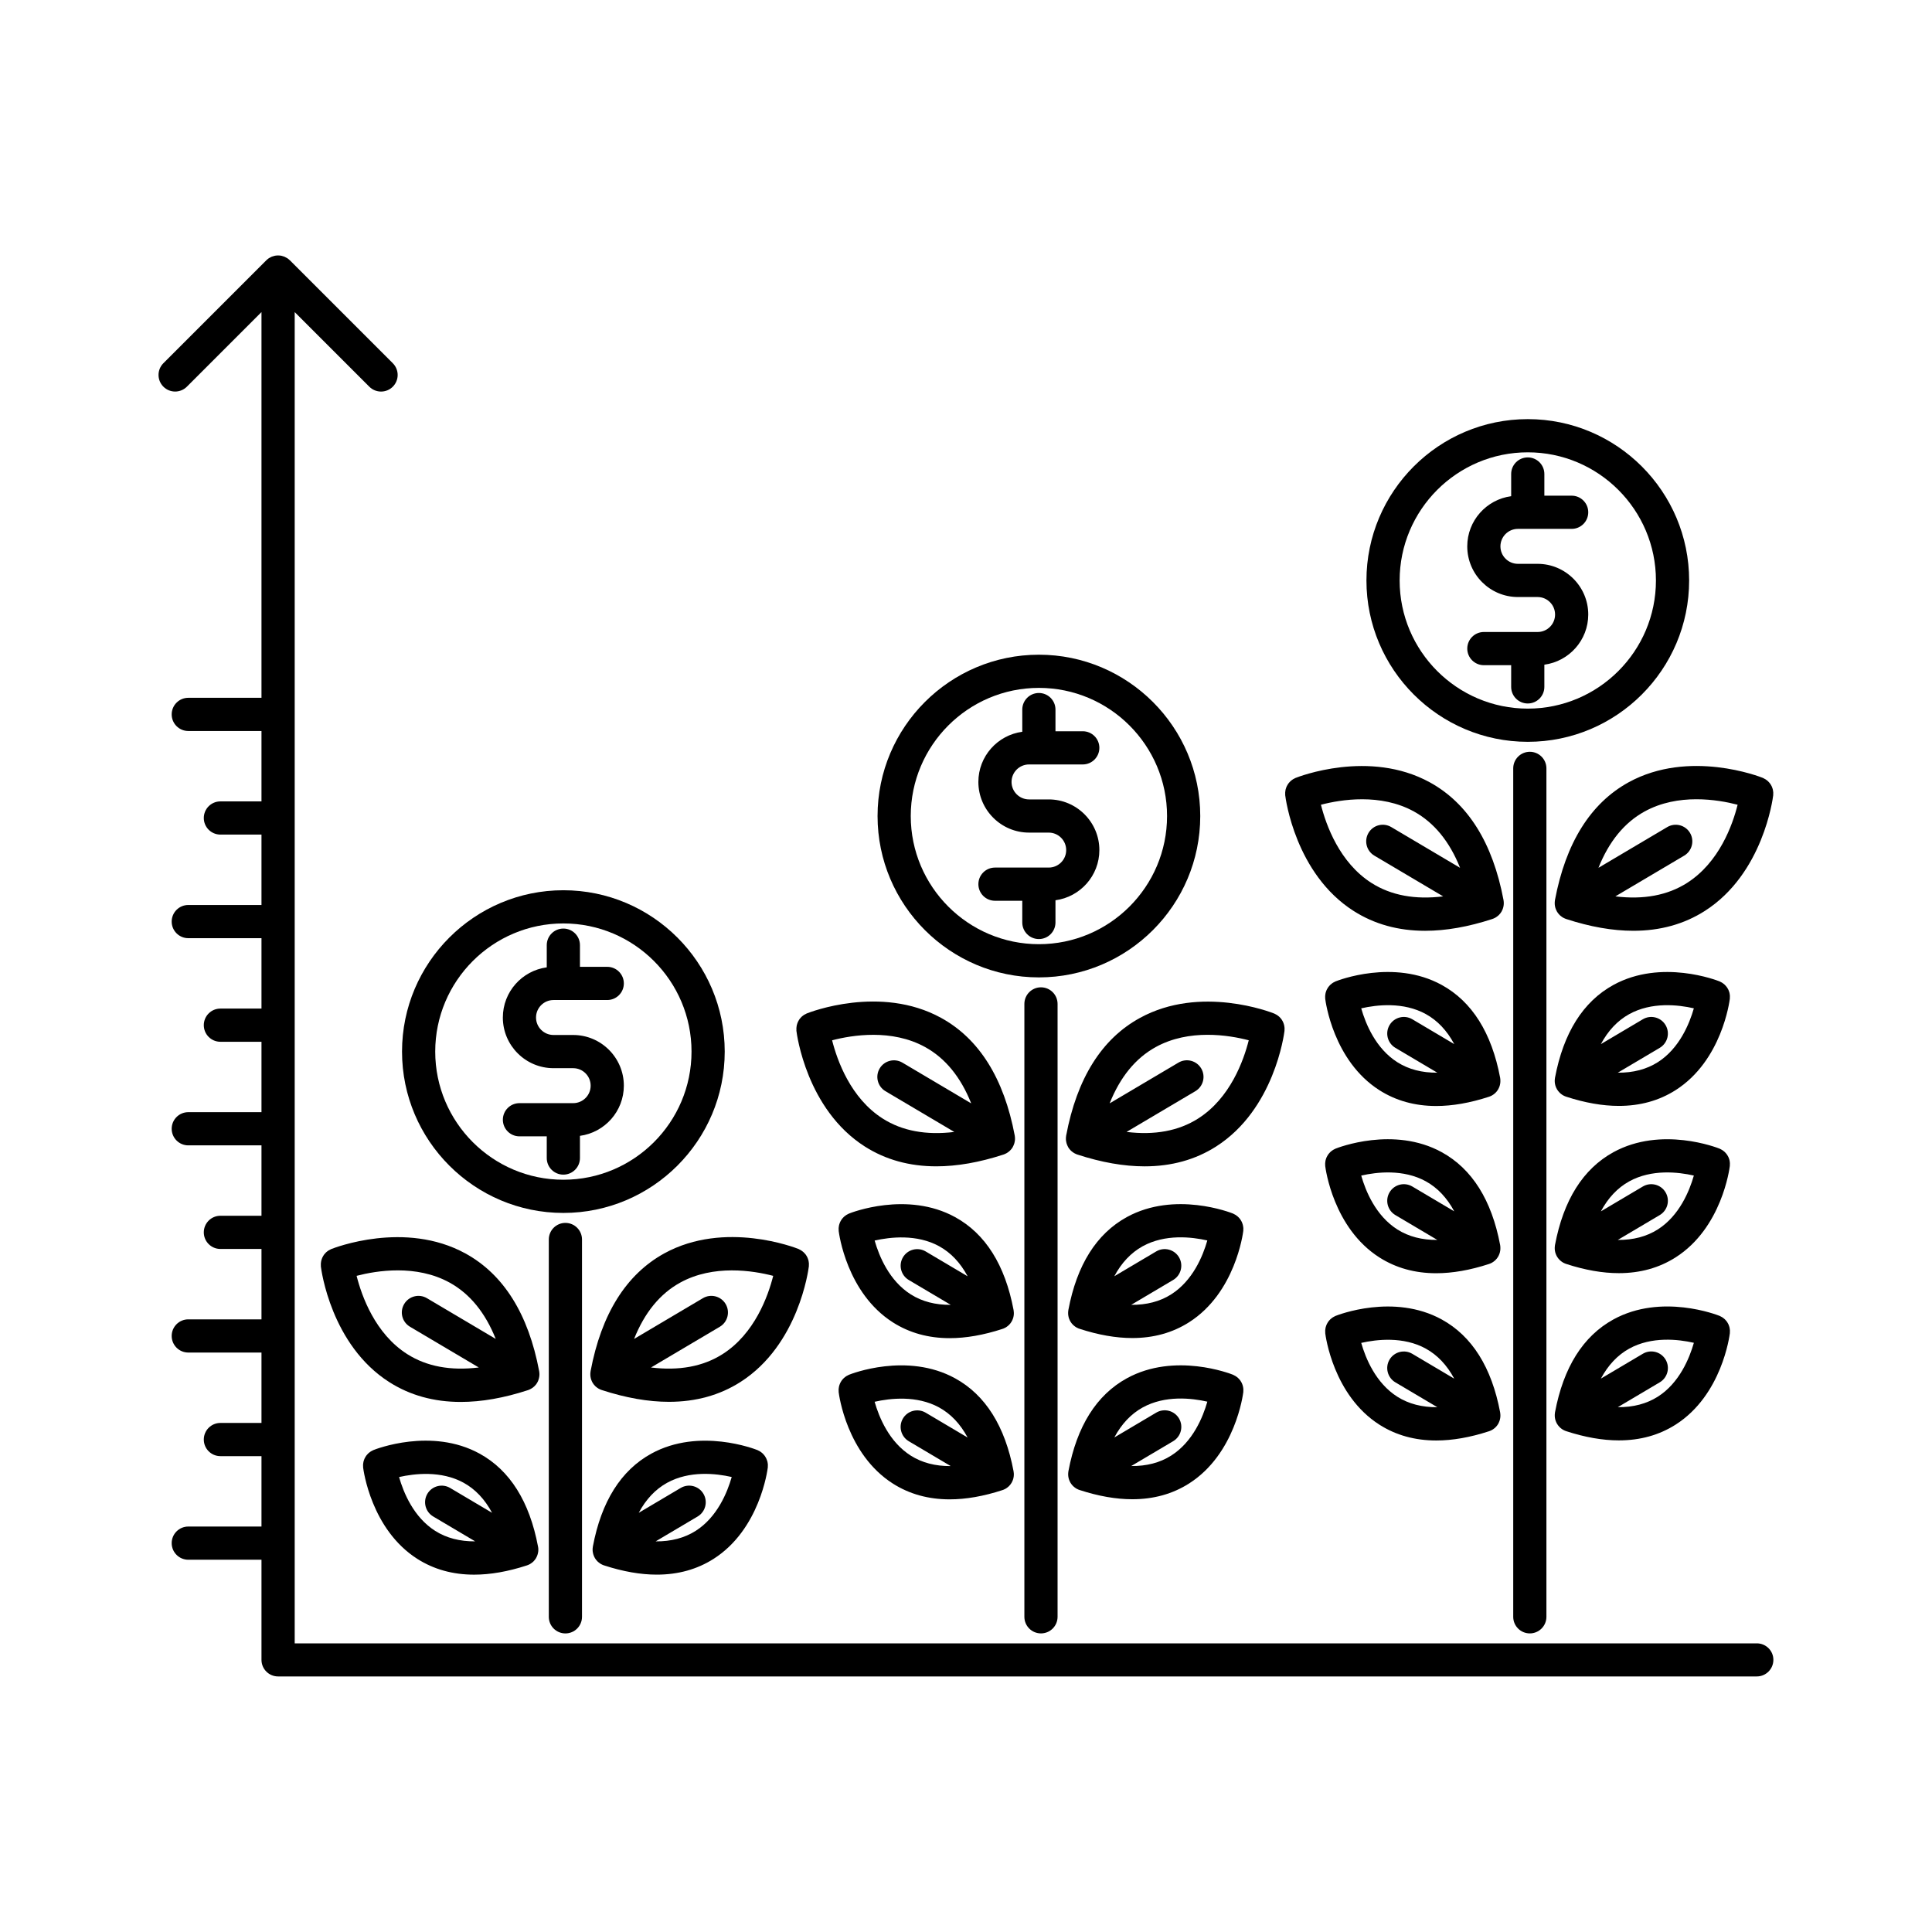 <?xml version="1.0" encoding="UTF-8"?>
<!-- The Best Svg Icon site in the world: iconSvg.co, Visit us! https://iconsvg.co -->
<svg fill="#000000" width="800px" height="800px" version="1.1" viewBox="144 144 512 512" xmlns="http://www.w3.org/2000/svg">
 <g>
  <path d="m545.02 347.63v224.84c0 2.43 1.969 4.398 4.398 4.398 2.43 0 4.398-1.969 4.398-4.398v-224.84c0-2.43-1.969-4.398-4.398-4.398-2.43 0-4.398 1.969-4.398 4.398z"/>
  <path d="m484.6 354.78c0.102 0.84 2.68 20.793 18.129 30.637 5.492 3.5 11.828 5.254 18.941 5.254 5.488 0 11.441-1.043 17.824-3.129 0.035-0.012 0.066-0.031 0.102-0.047 0.059-0.02 0.121-0.035 0.176-0.059 0.039-0.016 0.074-0.039 0.117-0.055 0.137-0.059 0.266-0.121 0.398-0.191 0.039-0.02 0.07-0.047 0.105-0.07 0.02-0.012 0.039-0.023 0.059-0.039 0.066-0.039 0.125-0.082 0.188-0.121 0.098-0.066 0.188-0.137 0.277-0.211 0.059-0.047 0.117-0.098 0.172-0.145 0.039-0.035 0.082-0.066 0.117-0.102 0.031-0.031 0.055-0.066 0.086-0.098 0.102-0.105 0.207-0.211 0.297-0.332 0.023-0.035 0.051-0.074 0.074-0.109 0.012-0.012 0.016-0.023 0.023-0.035 0.047-0.066 0.09-0.133 0.137-0.195 0.031-0.047 0.066-0.09 0.098-0.141 0.02-0.035 0.031-0.074 0.051-0.117 0.047-0.086 0.09-0.172 0.137-0.262 0.047-0.102 0.086-0.195 0.125-0.297 0.031-0.082 0.059-0.16 0.086-0.242 0.023-0.086 0.051-0.168 0.07-0.25 0.023-0.105 0.047-0.215 0.066-0.324 0.016-0.086 0.031-0.176 0.039-0.262 0.012-0.086 0.016-0.176 0.02-0.266 0.004-0.105 0.004-0.211 0.004-0.316 0-0.09-0.004-0.18-0.012-0.273-0.012-0.098-0.02-0.191-0.035-0.289-0.012-0.051-0.004-0.105-0.016-0.156-2.852-15.164-9.43-25.668-19.543-31.215-16.055-8.805-34.789-1.477-35.578-1.16-0.086 0.035-0.16 0.09-0.246 0.125-0.145 0.07-0.289 0.137-0.422 0.223-0.117 0.07-0.227 0.156-0.336 0.238-0.117 0.086-0.23 0.176-0.336 0.277-0.105 0.098-0.195 0.203-0.289 0.301-0.098 0.105-0.191 0.215-0.277 0.332-0.074 0.105-0.145 0.215-0.211 0.332-0.082 0.133-0.156 0.266-0.223 0.402-0.051 0.109-0.09 0.223-0.133 0.332-0.055 0.156-0.109 0.309-0.152 0.469-0.023 0.117-0.047 0.227-0.059 0.344-0.023 0.168-0.051 0.328-0.059 0.5-0.004 0.121 0.004 0.246 0.004 0.367 0.004 0.133-0.008 0.25 0.004 0.375zm34.129 4.285c5.344 2.949 9.426 7.949 12.203 14.914l-18.234-10.797c-2.09-1.238-4.793-0.551-6.027 1.543-1.238 2.09-0.543 4.793 1.543 6.027l18.238 10.797c-7.441 0.918-13.789-0.258-18.949-3.527-8.535-5.41-12.098-15.426-13.441-20.758 5.324-1.387 15.82-3.078 24.668 1.801z"/>
  <path d="m556.08 382.54c-0.012 0.055-0.004 0.105-0.016 0.156-0.016 0.098-0.031 0.191-0.035 0.289-0.012 0.09-0.012 0.18-0.012 0.273-0.004 0.105-0.004 0.211 0.004 0.316 0.004 0.09 0.012 0.176 0.02 0.266 0.012 0.086 0.023 0.176 0.039 0.262 0.02 0.109 0.039 0.215 0.066 0.324 0.02 0.086 0.047 0.172 0.07 0.25 0.023 0.082 0.055 0.16 0.09 0.242 0.039 0.102 0.082 0.203 0.125 0.297 0.039 0.09 0.086 0.176 0.137 0.262 0.02 0.035 0.031 0.074 0.051 0.117 0.031 0.051 0.066 0.09 0.098 0.141 0.047 0.066 0.086 0.133 0.137 0.195 0.012 0.012 0.016 0.023 0.023 0.035 0.023 0.035 0.051 0.074 0.074 0.109 0.098 0.121 0.195 0.227 0.297 0.332 0.031 0.031 0.051 0.059 0.082 0.09 0.039 0.035 0.082 0.07 0.117 0.105 0.055 0.051 0.109 0.098 0.172 0.145 0.09 0.074 0.18 0.145 0.277 0.211 0.059 0.039 0.121 0.082 0.18 0.121 0.02 0.012 0.039 0.023 0.059 0.039 0.035 0.02 0.07 0.051 0.105 0.07 0.133 0.07 0.266 0.137 0.398 0.191 0.039 0.016 0.07 0.039 0.109 0.055 0.059 0.023 0.121 0.039 0.176 0.059 0.035 0.012 0.066 0.031 0.102 0.047 6.387 2.086 12.34 3.129 17.824 3.129 7.113 0 13.453-1.754 18.941-5.254 15.445-9.844 18.027-29.789 18.129-30.637 0.012-0.098 0-0.188 0.004-0.277 0.012-0.16 0.016-0.316 0.012-0.48-0.004-0.141-0.031-0.277-0.051-0.414-0.02-0.141-0.039-0.281-0.074-0.422s-0.082-0.277-0.133-0.414c-0.047-0.133-0.098-0.262-0.152-0.383-0.059-0.125-0.133-0.246-0.203-0.371-0.07-0.121-0.145-0.242-0.23-0.359-0.082-0.109-0.172-0.211-0.262-0.316-0.098-0.109-0.191-0.215-0.301-0.316-0.105-0.098-0.215-0.18-0.332-0.273-0.109-0.086-0.223-0.168-0.344-0.242-0.137-0.086-0.277-0.152-0.422-0.223-0.086-0.039-0.16-0.098-0.246-0.133-0.789-0.316-19.52-7.648-35.578 1.16-10.094 5.555-16.668 16.059-19.527 31.227zm48.406-25.277c-1.324 5.305-4.848 15.27-13.406 20.727-5.164 3.289-11.527 4.473-18.992 3.559l18.238-10.797c2.09-1.238 2.781-3.934 1.543-6.027-1.238-2.09-3.934-2.781-6.027-1.543l-18.234 10.797c2.777-6.961 6.856-11.965 12.203-14.914 8.859-4.891 19.363-3.188 24.676-1.801z"/>
  <path d="m541.61 430.09c-0.012-0.098-0.02-0.191-0.035-0.289-0.012-0.051-0.004-0.105-0.016-0.156-2.246-11.934-7.457-20.219-15.488-24.625-12.723-6.984-27.508-1.195-28.133-0.941-0.086 0.035-0.16 0.086-0.246 0.125-0.145 0.07-0.293 0.137-0.43 0.223-0.121 0.07-0.227 0.156-0.336 0.242-0.117 0.086-0.23 0.176-0.336 0.273-0.105 0.098-0.195 0.203-0.293 0.309-0.098 0.105-0.188 0.211-0.273 0.328-0.082 0.105-0.145 0.223-0.215 0.336-0.082 0.133-0.156 0.262-0.223 0.402-0.051 0.105-0.09 0.223-0.133 0.332-0.059 0.156-0.109 0.312-0.152 0.473-0.023 0.109-0.039 0.223-0.059 0.332-0.031 0.172-0.051 0.336-0.059 0.516-0.004 0.117 0.004 0.23 0.004 0.348 0.004 0.125-0.012 0.25 0.012 0.379 0.082 0.664 2.117 16.414 14.355 24.215 4.383 2.793 9.418 4.188 15.059 4.188 4.312 0 8.984-0.816 13.98-2.449 0.031-0.012 0.055-0.023 0.086-0.035 0.066-0.023 0.137-0.039 0.195-0.066 0.031-0.012 0.055-0.023 0.086-0.039 0.145-0.059 0.293-0.133 0.434-0.207 0.023-0.016 0.047-0.031 0.07-0.047 0.035-0.02 0.066-0.047 0.102-0.066 0.055-0.035 0.109-0.07 0.168-0.105 0.102-0.07 0.203-0.145 0.297-0.227 0.051-0.039 0.102-0.082 0.145-0.125 0.047-0.039 0.09-0.074 0.133-0.117 0.02-0.02 0.039-0.047 0.059-0.066 0.109-0.117 0.223-0.23 0.324-0.359 0.016-0.02 0.031-0.047 0.047-0.07 0.02-0.023 0.035-0.055 0.055-0.082 0.039-0.059 0.086-0.117 0.121-0.176 0.031-0.051 0.07-0.098 0.102-0.145 0.023-0.039 0.035-0.086 0.055-0.125 0.047-0.082 0.09-0.168 0.133-0.25 0.047-0.098 0.086-0.195 0.125-0.297 0.031-0.086 0.066-0.172 0.09-0.25 0.023-0.082 0.047-0.16 0.07-0.246 0.023-0.105 0.047-0.211 0.066-0.324 0.016-0.09 0.031-0.176 0.039-0.266 0.012-0.086 0.016-0.176 0.02-0.262 0.004-0.105 0.004-0.211 0.004-0.316 0.004-0.109-0.004-0.199-0.008-0.289zm-27.82-8.402 11.117 6.586c-4.066 0.035-7.602-0.883-10.574-2.762-5.754-3.641-8.434-10.207-9.594-14.293 4.141-0.945 11.184-1.758 17.145 1.535 3.078 1.703 5.586 4.363 7.508 7.945l-11.117-6.586c-2.09-1.234-4.793-0.543-6.027 1.543-1.242 2.094-0.547 4.789 1.543 6.031z"/>
  <path d="m541.61 474.41c-0.012-0.098-0.02-0.191-0.035-0.289-0.012-0.051-0.004-0.105-0.016-0.156-2.246-11.934-7.457-20.219-15.488-24.625-12.723-6.984-27.508-1.188-28.133-0.941-0.086 0.035-0.16 0.086-0.246 0.125-0.145 0.07-0.293 0.137-0.43 0.223-0.121 0.07-0.227 0.156-0.336 0.242-0.117 0.086-0.23 0.176-0.336 0.273-0.105 0.098-0.195 0.203-0.293 0.309-0.098 0.105-0.188 0.211-0.273 0.328-0.082 0.105-0.145 0.223-0.215 0.336-0.082 0.133-0.156 0.262-0.223 0.402-0.051 0.105-0.09 0.223-0.133 0.332-0.059 0.156-0.109 0.312-0.152 0.473-0.023 0.109-0.039 0.223-0.059 0.332-0.031 0.172-0.051 0.336-0.059 0.516-0.004 0.117 0.004 0.23 0.004 0.348 0.004 0.125-0.012 0.25 0.012 0.379 0.082 0.664 2.117 16.414 14.355 24.215 4.383 2.793 9.418 4.188 15.059 4.188 4.312 0 8.984-0.816 13.98-2.449 0.031-0.012 0.055-0.023 0.086-0.035 0.066-0.023 0.137-0.039 0.195-0.066 0.031-0.012 0.055-0.023 0.086-0.039 0.145-0.059 0.293-0.133 0.434-0.207 0.023-0.016 0.047-0.031 0.07-0.047 0.035-0.02 0.066-0.047 0.102-0.066 0.055-0.035 0.109-0.07 0.168-0.105 0.102-0.07 0.203-0.145 0.297-0.227 0.051-0.039 0.102-0.082 0.145-0.125 0.047-0.039 0.09-0.074 0.133-0.117 0.02-0.02 0.039-0.047 0.059-0.066 0.109-0.117 0.223-0.23 0.324-0.359 0.016-0.02 0.031-0.047 0.047-0.07 0.02-0.023 0.035-0.055 0.055-0.082 0.039-0.059 0.086-0.117 0.121-0.176 0.031-0.051 0.07-0.098 0.102-0.145 0.023-0.039 0.035-0.086 0.055-0.125 0.047-0.082 0.09-0.168 0.133-0.25 0.047-0.098 0.086-0.195 0.125-0.297 0.031-0.086 0.066-0.172 0.09-0.25 0.023-0.082 0.047-0.16 0.07-0.246 0.023-0.105 0.047-0.211 0.066-0.324 0.016-0.09 0.031-0.176 0.039-0.266 0.012-0.086 0.016-0.176 0.02-0.262 0.004-0.105 0.004-0.211 0.004-0.316 0.004-0.105-0.004-0.199-0.008-0.289zm-27.82-8.402 11.117 6.586c-4.066 0.035-7.602-0.883-10.574-2.762-5.754-3.641-8.434-10.207-9.594-14.293 4.141-0.945 11.184-1.754 17.145 1.535 3.078 1.703 5.586 4.363 7.508 7.945l-11.117-6.586c-2.09-1.234-4.793-0.543-6.027 1.543-1.242 2.098-0.547 4.793 1.543 6.031z"/>
  <path d="m541.57 518.45c-0.012-0.051-0.004-0.105-0.016-0.156-2.246-11.934-7.457-20.219-15.488-24.625-12.727-6.984-27.508-1.188-28.133-0.941-0.086 0.035-0.16 0.086-0.242 0.125-0.145 0.07-0.293 0.141-0.43 0.227-0.121 0.07-0.227 0.156-0.336 0.238-0.117 0.086-0.23 0.176-0.336 0.273-0.105 0.102-0.203 0.207-0.297 0.312-0.09 0.105-0.18 0.207-0.262 0.316-0.086 0.117-0.156 0.238-0.227 0.359-0.07 0.121-0.141 0.242-0.203 0.371-0.059 0.125-0.105 0.25-0.152 0.383-0.051 0.137-0.098 0.273-0.133 0.414-0.035 0.141-0.055 0.281-0.074 0.422-0.02 0.137-0.039 0.273-0.051 0.414-0.012 0.156 0 0.316 0.012 0.48 0.004 0.09-0.004 0.188 0.004 0.277 0.082 0.664 2.117 16.414 14.355 24.215 4.379 2.793 9.418 4.188 15.059 4.188 4.312 0 8.984-0.816 13.984-2.449 0.031-0.012 0.055-0.023 0.086-0.035 0.066-0.023 0.137-0.039 0.195-0.066 0.031-0.012 0.055-0.023 0.086-0.039 0.145-0.059 0.293-0.133 0.434-0.207 0.023-0.016 0.047-0.031 0.07-0.047 0.035-0.02 0.066-0.047 0.102-0.066 0.055-0.035 0.109-0.07 0.168-0.105 0.102-0.07 0.203-0.145 0.297-0.227 0.051-0.039 0.102-0.082 0.145-0.125 0.047-0.039 0.09-0.074 0.133-0.117 0.02-0.02 0.039-0.047 0.059-0.066 0.109-0.117 0.223-0.23 0.324-0.359 0.016-0.02 0.031-0.047 0.047-0.07 0.02-0.023 0.035-0.055 0.055-0.082 0.039-0.059 0.086-0.117 0.121-0.176 0.031-0.051 0.07-0.098 0.102-0.145 0.023-0.039 0.035-0.086 0.055-0.125 0.047-0.082 0.09-0.168 0.125-0.25 0.047-0.098 0.086-0.195 0.125-0.297 0.031-0.086 0.066-0.172 0.09-0.25 0.023-0.082 0.047-0.16 0.07-0.246 0.023-0.105 0.047-0.211 0.066-0.324 0.016-0.09 0.031-0.176 0.039-0.266 0.012-0.086 0.016-0.176 0.02-0.262 0.004-0.105 0.004-0.211 0.004-0.316 0-0.09-0.004-0.18-0.012-0.273-0.012-0.109-0.023-0.207-0.039-0.301zm-27.781-8.113 11.117 6.586c-4.066 0.035-7.602-0.883-10.574-2.762-5.754-3.637-8.43-10.195-9.594-14.281 4.137-0.938 11.176-1.742 17.094 1.508 3.098 1.703 5.621 4.367 7.551 7.969l-11.117-6.586c-2.09-1.234-4.793-0.543-6.027 1.543-1.234 2.09-0.539 4.785 1.551 6.023z"/>
  <path d="m602.4 407.52c-0.02-0.141-0.039-0.289-0.074-0.422-0.035-0.141-0.082-0.277-0.133-0.406-0.047-0.133-0.098-0.262-0.152-0.387-0.059-0.133-0.133-0.246-0.203-0.367-0.07-0.121-0.145-0.242-0.23-0.359-0.082-0.109-0.172-0.211-0.262-0.316-0.098-0.105-0.191-0.215-0.297-0.316-0.105-0.098-0.223-0.188-0.336-0.273-0.109-0.082-0.215-0.168-0.336-0.242-0.137-0.086-0.281-0.156-0.43-0.227-0.086-0.039-0.156-0.09-0.242-0.125-0.625-0.25-15.41-6.039-28.133 0.941-8.031 4.41-13.246 12.691-15.488 24.625-0.012 0.051-0.004 0.105-0.016 0.156-0.016 0.098-0.031 0.191-0.035 0.289-0.012 0.09-0.012 0.18-0.012 0.273-0.004 0.105-0.004 0.211 0.004 0.316 0.004 0.09 0.012 0.176 0.02 0.262 0.012 0.09 0.023 0.176 0.039 0.266 0.02 0.105 0.039 0.211 0.066 0.316 0.02 0.086 0.047 0.168 0.07 0.246 0.023 0.086 0.059 0.172 0.09 0.25 0.039 0.102 0.074 0.195 0.121 0.293 0.039 0.086 0.086 0.172 0.133 0.25 0.02 0.039 0.035 0.082 0.055 0.121 0.031 0.051 0.07 0.098 0.102 0.145 0.039 0.059 0.082 0.121 0.125 0.18 0.016 0.02 0.031 0.047 0.047 0.066 0.02 0.023 0.035 0.055 0.055 0.082 0.102 0.125 0.207 0.242 0.316 0.352 0.023 0.023 0.047 0.051 0.066 0.074 0.039 0.039 0.086 0.074 0.125 0.117 0.051 0.047 0.102 0.086 0.152 0.133 0.098 0.082 0.191 0.156 0.293 0.227 0.055 0.039 0.109 0.07 0.172 0.109 0.031 0.02 0.059 0.039 0.09 0.059 0.023 0.016 0.051 0.035 0.074 0.051 0.137 0.082 0.281 0.145 0.43 0.207 0.031 0.012 0.055 0.031 0.086 0.039 0.066 0.023 0.133 0.047 0.195 0.066 0.031 0.012 0.055 0.031 0.086 0.039 5.004 1.633 9.668 2.449 13.98 2.449 5.644 0 10.68-1.395 15.059-4.188 12.238-7.801 14.273-23.547 14.355-24.215 0.012-0.098 0-0.188 0.004-0.277 0.012-0.16 0.016-0.316 0.012-0.48 0-0.125-0.02-0.262-0.043-0.398zm-19.047 17.961c-2.984 1.898-6.535 2.828-10.621 2.793l11.117-6.586c2.09-1.238 2.781-3.934 1.543-6.027-1.238-2.09-3.934-2.781-6.027-1.543l-11.117 6.586c1.918-3.582 4.43-6.242 7.508-7.945 5.961-3.293 13-2.488 17.133-1.543-1.164 4.078-3.844 10.637-9.535 14.266z"/>
  <path d="m412.66 491.62c-0.012-0.098-0.02-0.191-0.035-0.289-0.012-0.051-0.004-0.105-0.016-0.156-2.246-11.934-7.457-20.219-15.488-24.625-12.723-6.984-27.512-1.195-28.133-0.941-0.086 0.035-0.16 0.086-0.242 0.125-0.145 0.07-0.293 0.141-0.43 0.227-0.121 0.07-0.227 0.156-0.336 0.238-0.117 0.086-0.23 0.176-0.336 0.273s-0.203 0.207-0.297 0.312c-0.09 0.105-0.18 0.207-0.262 0.316-0.086 0.117-0.156 0.238-0.227 0.359-0.07 0.121-0.141 0.242-0.203 0.371-0.059 0.125-0.105 0.25-0.152 0.383-0.051 0.137-0.098 0.273-0.133 0.414s-0.055 0.281-0.074 0.422c-0.02 0.137-0.039 0.273-0.051 0.414-0.012 0.16 0 0.316 0.012 0.48 0.004 0.098-0.004 0.18 0.004 0.277 0.082 0.664 2.117 16.414 14.355 24.215 4.379 2.793 9.418 4.188 15.059 4.188 4.312 0 8.984-0.816 13.984-2.449 0.031-0.012 0.059-0.031 0.09-0.039 0.059-0.02 0.125-0.039 0.188-0.059 0.035-0.016 0.07-0.035 0.105-0.051 0.137-0.059 0.277-0.121 0.406-0.195 0.031-0.02 0.059-0.039 0.098-0.059 0.023-0.016 0.051-0.031 0.074-0.047 0.059-0.039 0.121-0.074 0.18-0.117 0.098-0.066 0.191-0.141 0.281-0.215 0.055-0.047 0.109-0.09 0.16-0.137 0.039-0.035 0.082-0.07 0.121-0.105 0.031-0.023 0.051-0.059 0.082-0.086 0.105-0.105 0.207-0.215 0.301-0.336 0.023-0.031 0.047-0.066 0.07-0.102 0.012-0.016 0.02-0.031 0.031-0.047 0.047-0.066 0.09-0.125 0.133-0.191 0.031-0.051 0.066-0.09 0.098-0.141 0.02-0.039 0.031-0.082 0.055-0.117 0.047-0.086 0.09-0.172 0.137-0.258 0.047-0.098 0.086-0.195 0.125-0.297 0.031-0.082 0.066-0.16 0.09-0.246 0.023-0.082 0.051-0.168 0.07-0.25 0.023-0.105 0.047-0.211 0.066-0.324 0.016-0.086 0.031-0.176 0.039-0.262 0.012-0.086 0.016-0.176 0.02-0.266 0.004-0.105 0.004-0.211 0.004-0.316-0.016-0.113-0.02-0.203-0.023-0.293zm-27.82-8.406 11.117 6.586c-4.066 0.035-7.602-0.883-10.574-2.762-5.754-3.637-8.43-10.195-9.594-14.281 4.137-0.938 11.176-1.742 17.094 1.508 3.098 1.703 5.621 4.367 7.551 7.969l-11.117-6.586c-2.09-1.234-4.793-0.543-6.027 1.547-1.23 2.086-0.539 4.785 1.551 6.019z"/>
  <path d="m473.45 469.05c-0.02-0.145-0.039-0.289-0.082-0.43-0.035-0.137-0.082-0.266-0.125-0.398-0.051-0.137-0.098-0.273-0.156-0.398-0.055-0.121-0.121-0.23-0.188-0.344-0.082-0.137-0.156-0.266-0.25-0.395-0.07-0.098-0.145-0.18-0.227-0.273-0.109-0.125-0.223-0.25-0.348-0.363-0.082-0.074-0.172-0.141-0.262-0.211-0.137-0.105-0.273-0.207-0.422-0.301-0.102-0.059-0.207-0.109-0.309-0.16-0.109-0.055-0.215-0.125-0.332-0.176-0.625-0.25-15.41-6.039-28.133 0.941-8.031 4.41-13.246 12.691-15.488 24.625-0.012 0.051-0.004 0.105-0.016 0.156-0.016 0.098-0.031 0.191-0.035 0.289-0.012 0.09-0.012 0.18-0.012 0.273-0.004 0.105-0.004 0.211 0.004 0.316 0.004 0.09 0.012 0.176 0.02 0.266 0.012 0.09 0.023 0.176 0.039 0.262 0.02 0.109 0.039 0.215 0.066 0.324 0.02 0.086 0.047 0.168 0.07 0.25 0.023 0.082 0.059 0.168 0.09 0.246 0.039 0.102 0.082 0.203 0.125 0.297 0.039 0.086 0.086 0.172 0.137 0.258 0.02 0.039 0.031 0.082 0.055 0.117 0.031 0.051 0.066 0.09 0.098 0.141 0.047 0.066 0.086 0.133 0.133 0.191 0.012 0.016 0.02 0.031 0.031 0.047 0.023 0.031 0.047 0.066 0.07 0.102 0.098 0.121 0.195 0.23 0.301 0.336 0.023 0.031 0.051 0.059 0.082 0.086 0.039 0.039 0.082 0.07 0.121 0.105 0.051 0.051 0.105 0.09 0.16 0.137 0.09 0.074 0.188 0.152 0.281 0.215 0.059 0.039 0.121 0.082 0.18 0.117 0.023 0.016 0.051 0.031 0.074 0.047 0.031 0.02 0.059 0.039 0.098 0.059 0.133 0.074 0.273 0.137 0.406 0.195 0.035 0.016 0.07 0.035 0.105 0.051 0.059 0.023 0.125 0.039 0.188 0.059 0.031 0.012 0.059 0.031 0.09 0.039 5.004 1.633 9.668 2.449 13.984 2.449 5.644 0 10.68-1.395 15.059-4.188 12.238-7.801 14.273-23.547 14.355-24.215 0.012-0.098 0-0.188 0.004-0.277 0.012-0.16 0.02-0.316 0.012-0.48-0.012-0.121-0.035-0.25-0.055-0.387zm-19.094 17.984c-2.973 1.883-6.508 2.801-10.574 2.762l11.117-6.586c2.09-1.238 2.781-3.934 1.547-6.027-1.238-2.09-3.941-2.781-6.027-1.547l-11.117 6.586c1.918-3.582 4.43-6.242 7.508-7.945 5.965-3.293 13.008-2.484 17.145-1.543-1.164 4.094-3.84 10.66-9.598 14.301z"/>
  <path d="m412.62 534.05c-0.012-0.051-0.004-0.105-0.016-0.156-2.246-11.934-7.457-20.219-15.488-24.625-12.723-6.984-27.512-1.195-28.133-0.941-0.086 0.035-0.16 0.086-0.242 0.125-0.145 0.07-0.293 0.141-0.43 0.227-0.121 0.07-0.227 0.156-0.336 0.238-0.117 0.086-0.23 0.176-0.336 0.273s-0.203 0.207-0.297 0.312c-0.09 0.105-0.18 0.207-0.262 0.316-0.086 0.117-0.156 0.238-0.227 0.359-0.07 0.121-0.141 0.242-0.203 0.371-0.059 0.125-0.105 0.25-0.152 0.383-0.051 0.137-0.098 0.273-0.133 0.414s-0.055 0.281-0.074 0.422c-0.02 0.137-0.039 0.273-0.051 0.414-0.012 0.16 0 0.316 0.012 0.48 0.004 0.098-0.004 0.188 0.004 0.277 0.082 0.664 2.117 16.414 14.355 24.215 4.379 2.793 9.418 4.188 15.059 4.188 4.312 0 8.984-0.816 13.984-2.449 0.031-0.012 0.059-0.031 0.09-0.039 0.059-0.02 0.125-0.039 0.188-0.059 0.035-0.016 0.07-0.035 0.105-0.051 0.137-0.059 0.277-0.121 0.406-0.195 0.031-0.02 0.059-0.039 0.098-0.059 0.023-0.016 0.051-0.031 0.074-0.047 0.059-0.039 0.121-0.074 0.18-0.117 0.098-0.066 0.191-0.141 0.281-0.215 0.055-0.047 0.109-0.09 0.16-0.137 0.039-0.035 0.082-0.07 0.121-0.105 0.031-0.023 0.051-0.059 0.082-0.086 0.105-0.105 0.207-0.215 0.301-0.336 0.023-0.031 0.047-0.066 0.07-0.102 0.012-0.016 0.02-0.031 0.031-0.047 0.047-0.066 0.09-0.125 0.133-0.191 0.031-0.051 0.066-0.09 0.098-0.141 0.02-0.039 0.031-0.082 0.055-0.117 0.047-0.086 0.09-0.172 0.137-0.258 0.047-0.098 0.086-0.195 0.125-0.297 0.031-0.082 0.066-0.16 0.09-0.246 0.023-0.082 0.051-0.168 0.07-0.25 0.023-0.105 0.047-0.211 0.066-0.324 0.016-0.086 0.031-0.176 0.039-0.262 0.012-0.086 0.016-0.176 0.02-0.266 0.004-0.105 0.004-0.211 0.004-0.316 0-0.09-0.004-0.18-0.012-0.273-0.023-0.117-0.039-0.211-0.047-0.309zm-27.785-8.109 11.117 6.586c-4.066 0.035-7.602-0.883-10.574-2.762-5.754-3.637-8.43-10.195-9.594-14.281 4.137-0.938 11.176-1.742 17.094 1.508 3.098 1.703 5.621 4.367 7.551 7.969l-11.117-6.586c-2.09-1.234-4.793-0.543-6.027 1.547-1.23 2.078-0.539 4.777 1.551 6.019z"/>
  <path d="m473.38 511.34c-0.035-0.137-0.082-0.266-0.125-0.398-0.051-0.137-0.098-0.273-0.156-0.398-0.055-0.121-0.121-0.23-0.188-0.344-0.082-0.137-0.156-0.266-0.25-0.395-0.07-0.098-0.145-0.18-0.227-0.273-0.109-0.125-0.223-0.25-0.348-0.363-0.082-0.074-0.172-0.141-0.262-0.211-0.137-0.105-0.273-0.207-0.422-0.301-0.102-0.059-0.207-0.109-0.309-0.16-0.109-0.055-0.215-0.125-0.332-0.176-0.625-0.25-15.41-6.039-28.133 0.941-8.031 4.41-13.246 12.691-15.488 24.625-0.012 0.051-0.004 0.105-0.016 0.156-0.016 0.098-0.031 0.191-0.035 0.289-0.012 0.09-0.012 0.18-0.012 0.273-0.004 0.105-0.004 0.211 0.004 0.316 0.004 0.09 0.012 0.176 0.02 0.266 0.012 0.09 0.023 0.176 0.039 0.262 0.02 0.109 0.039 0.215 0.066 0.324 0.02 0.086 0.047 0.168 0.07 0.25 0.023 0.082 0.059 0.168 0.09 0.246 0.039 0.102 0.082 0.203 0.125 0.297 0.039 0.086 0.086 0.172 0.137 0.258 0.02 0.039 0.031 0.082 0.055 0.117 0.031 0.051 0.066 0.09 0.098 0.141 0.047 0.066 0.086 0.133 0.133 0.191 0.012 0.016 0.02 0.031 0.031 0.047 0.023 0.031 0.047 0.066 0.07 0.102 0.098 0.121 0.195 0.23 0.301 0.336 0.023 0.031 0.051 0.059 0.082 0.086 0.039 0.039 0.082 0.07 0.121 0.105 0.051 0.051 0.105 0.09 0.16 0.137 0.09 0.074 0.188 0.152 0.281 0.215 0.059 0.039 0.121 0.082 0.18 0.117 0.023 0.016 0.051 0.031 0.074 0.047 0.031 0.02 0.059 0.039 0.09 0.059 0.133 0.074 0.273 0.137 0.406 0.195 0.035 0.016 0.07 0.035 0.105 0.051 0.059 0.023 0.125 0.039 0.188 0.059 0.031 0.012 0.059 0.031 0.09 0.039 5.004 1.633 9.668 2.449 13.984 2.449 5.644 0 10.68-1.395 15.059-4.188 12.238-7.801 14.273-23.547 14.355-24.215 0.012-0.098 0-0.188 0.004-0.277 0.012-0.16 0.016-0.316 0.012-0.48-0.004-0.141-0.023-0.273-0.047-0.406-0.027-0.129-0.047-0.27-0.082-0.41zm-19.02 18.414c-2.973 1.883-6.508 2.801-10.574 2.762l11.117-6.586c2.09-1.238 2.781-3.934 1.547-6.027-1.238-2.09-3.941-2.781-6.027-1.547l-11.117 6.586c1.918-3.582 4.43-6.242 7.508-7.945 5.965-3.293 13.008-2.484 17.145-1.543-1.164 4.094-3.84 10.66-9.598 14.301z"/>
  <path d="m286.58 553.85c-2.246-11.934-7.457-20.219-15.488-24.625-12.723-6.984-27.512-1.195-28.133-0.941-0.086 0.035-0.16 0.086-0.242 0.125-0.145 0.07-0.293 0.141-0.43 0.227-0.121 0.07-0.227 0.156-0.336 0.238-0.117 0.086-0.23 0.176-0.336 0.273-0.105 0.098-0.203 0.207-0.297 0.312-0.09 0.105-0.18 0.207-0.262 0.316-0.086 0.117-0.156 0.238-0.227 0.359-0.07 0.121-0.141 0.242-0.203 0.371-0.059 0.125-0.105 0.25-0.152 0.383-0.051 0.137-0.098 0.273-0.133 0.414s-0.055 0.281-0.074 0.422c-0.02 0.137-0.039 0.273-0.051 0.414-0.012 0.16 0 0.316 0.012 0.48 0.004 0.098-0.004 0.18 0.004 0.277 0.082 0.664 2.117 16.414 14.355 24.215 4.379 2.793 9.418 4.188 15.059 4.188 4.312 0 8.984-0.816 13.98-2.449 0.031-0.012 0.055-0.023 0.086-0.035 0.066-0.023 0.137-0.039 0.203-0.066 0.031-0.012 0.055-0.023 0.082-0.039 0.145-0.059 0.293-0.133 0.434-0.207 0.023-0.016 0.047-0.031 0.07-0.047 0.035-0.02 0.066-0.047 0.102-0.066 0.055-0.035 0.109-0.07 0.168-0.105 0.102-0.07 0.203-0.145 0.297-0.227 0.051-0.039 0.102-0.082 0.152-0.125 0.047-0.039 0.09-0.074 0.133-0.117 0.02-0.02 0.039-0.047 0.059-0.066 0.109-0.117 0.223-0.23 0.316-0.359 0.02-0.023 0.035-0.055 0.055-0.082 0.016-0.023 0.031-0.047 0.051-0.07 0.039-0.059 0.086-0.117 0.121-0.176 0.031-0.051 0.07-0.098 0.102-0.145 0.023-0.039 0.035-0.082 0.055-0.121 0.047-0.086 0.09-0.172 0.133-0.258 0.047-0.098 0.086-0.191 0.121-0.289 0.031-0.086 0.066-0.172 0.09-0.258 0.023-0.082 0.051-0.168 0.07-0.25 0.023-0.105 0.047-0.207 0.066-0.312 0.016-0.09 0.035-0.18 0.047-0.273 0.012-0.09 0.016-0.176 0.02-0.266 0.004-0.102 0.004-0.207 0.004-0.309 0-0.09-0.004-0.188-0.012-0.277-0.012-0.098-0.023-0.191-0.039-0.293-0.027-0.059-0.023-0.109-0.031-0.16zm-27.77-7.961 11.117 6.586c-4.066 0.035-7.602-0.883-10.574-2.762-5.754-3.637-8.43-10.195-9.594-14.281 4.137-0.938 11.176-1.742 17.094 1.508 3.098 1.703 5.621 4.367 7.551 7.969l-11.117-6.586c-2.09-1.234-4.793-0.543-6.027 1.543-1.23 2.09-0.543 4.789 1.551 6.023z"/>
  <path d="m347.22 530.89c-0.047-0.133-0.098-0.262-0.152-0.383-0.059-0.133-0.133-0.246-0.203-0.371-0.07-0.121-0.145-0.242-0.23-0.359-0.082-0.109-0.172-0.211-0.262-0.316-0.098-0.105-0.191-0.215-0.297-0.312-0.105-0.098-0.223-0.188-0.332-0.273-0.109-0.086-0.215-0.168-0.336-0.238-0.137-0.086-0.281-0.156-0.43-0.223-0.086-0.039-0.156-0.09-0.242-0.125-0.625-0.25-15.41-6.039-28.133 0.941-8.031 4.41-13.246 12.691-15.488 24.625-0.012 0.051-0.004 0.102-0.016 0.156-0.016 0.098-0.031 0.191-0.039 0.293-0.012 0.09-0.012 0.18-0.012 0.277-0.004 0.105-0.004 0.207 0.004 0.309 0.004 0.09 0.012 0.176 0.02 0.266 0.012 0.09 0.023 0.18 0.047 0.273 0.02 0.105 0.039 0.211 0.066 0.312 0.02 0.086 0.047 0.168 0.07 0.25 0.023 0.086 0.059 0.172 0.09 0.25 0.039 0.102 0.074 0.195 0.121 0.293 0.039 0.086 0.086 0.172 0.133 0.258 0.02 0.039 0.031 0.082 0.055 0.121 0.031 0.051 0.07 0.098 0.102 0.145 0.039 0.059 0.082 0.121 0.121 0.176 0.016 0.023 0.031 0.051 0.051 0.07 0.02 0.023 0.035 0.055 0.055 0.082 0.102 0.125 0.211 0.246 0.324 0.359 0.02 0.02 0.039 0.047 0.059 0.066 0.039 0.039 0.086 0.074 0.133 0.117 0.051 0.047 0.102 0.086 0.152 0.125 0.098 0.082 0.195 0.156 0.297 0.227 0.055 0.035 0.105 0.07 0.16 0.105 0.035 0.02 0.066 0.047 0.102 0.066 0.023 0.016 0.047 0.031 0.07 0.047 0.141 0.082 0.289 0.145 0.434 0.211 0.023 0.012 0.051 0.023 0.082 0.039 0.066 0.023 0.137 0.047 0.203 0.066 0.031 0.012 0.055 0.023 0.086 0.035 5.004 1.633 9.668 2.449 13.98 2.449 5.644 0 10.68-1.395 15.059-4.188 12.238-7.801 14.273-23.547 14.355-24.215 0.012-0.09 0-0.18 0.004-0.277 0.012-0.16 0.02-0.324 0.012-0.48-0.004-0.141-0.023-0.273-0.047-0.406-0.02-0.141-0.039-0.289-0.082-0.43-0.047-0.145-0.098-0.277-0.145-0.414zm-18.844 18.797c-2.984 1.898-6.535 2.828-10.621 2.793l11.117-6.586c2.09-1.238 2.781-3.934 1.543-6.027-1.238-2.09-3.934-2.781-6.027-1.543l-11.117 6.586c1.918-3.582 4.43-6.242 7.508-7.945 5.961-3.293 13-2.484 17.133-1.543-1.16 4.074-3.836 10.637-9.535 14.266z"/>
  <path d="m602.4 451.84c-0.02-0.141-0.039-0.289-0.074-0.422-0.035-0.141-0.082-0.277-0.133-0.406-0.047-0.133-0.098-0.262-0.152-0.387-0.059-0.125-0.133-0.246-0.203-0.367-0.07-0.121-0.145-0.242-0.23-0.359-0.082-0.109-0.172-0.211-0.262-0.316-0.098-0.105-0.191-0.215-0.297-0.316-0.105-0.098-0.223-0.188-0.336-0.273-0.109-0.082-0.215-0.168-0.336-0.238-0.137-0.086-0.281-0.156-0.43-0.227-0.086-0.039-0.156-0.09-0.242-0.125-0.625-0.25-15.41-6.039-28.133 0.941-8.031 4.41-13.246 12.691-15.488 24.625-0.012 0.051-0.004 0.105-0.016 0.156-0.016 0.098-0.031 0.191-0.035 0.289-0.012 0.09-0.012 0.18-0.012 0.273-0.004 0.105-0.004 0.211 0.004 0.316 0.004 0.09 0.012 0.176 0.02 0.262 0.012 0.09 0.023 0.176 0.039 0.266 0.02 0.105 0.039 0.211 0.066 0.316 0.02 0.086 0.047 0.168 0.07 0.246 0.023 0.086 0.059 0.172 0.09 0.25 0.039 0.102 0.074 0.195 0.121 0.293 0.039 0.086 0.086 0.172 0.133 0.25 0.02 0.039 0.035 0.082 0.055 0.121 0.031 0.051 0.07 0.098 0.102 0.145 0.039 0.059 0.082 0.121 0.125 0.18 0.016 0.02 0.031 0.047 0.047 0.066 0.02 0.023 0.035 0.055 0.055 0.082 0.102 0.125 0.207 0.242 0.316 0.352 0.023 0.023 0.047 0.051 0.066 0.074 0.039 0.039 0.086 0.074 0.125 0.117 0.051 0.047 0.102 0.086 0.152 0.133 0.098 0.082 0.191 0.156 0.293 0.227 0.055 0.039 0.109 0.07 0.172 0.109 0.031 0.02 0.059 0.039 0.09 0.059 0.023 0.016 0.051 0.035 0.074 0.051 0.137 0.082 0.281 0.145 0.43 0.207 0.031 0.012 0.055 0.031 0.086 0.039 0.066 0.023 0.133 0.047 0.195 0.066 0.031 0.012 0.055 0.031 0.086 0.039 5.004 1.633 9.668 2.449 13.98 2.449 5.644 0 10.68-1.395 15.059-4.188 12.238-7.801 14.273-23.547 14.355-24.215 0.012-0.098 0-0.188 0.004-0.277 0.012-0.16 0.016-0.316 0.012-0.48 0-0.129-0.02-0.266-0.043-0.402zm-19.047 17.961c-2.984 1.898-6.535 2.828-10.621 2.793l11.117-6.586c2.09-1.238 2.781-3.934 1.543-6.027-1.238-2.09-3.934-2.781-6.027-1.543l-11.117 6.586c1.918-3.582 4.43-6.242 7.508-7.945 5.961-3.293 13-2.484 17.133-1.543-1.164 4.078-3.844 10.641-9.535 14.266z"/>
  <path d="m602.33 495.74c-0.035-0.141-0.082-0.277-0.133-0.414-0.047-0.133-0.09-0.258-0.152-0.383-0.059-0.133-0.133-0.25-0.203-0.371-0.07-0.121-0.145-0.242-0.227-0.359-0.082-0.109-0.172-0.215-0.262-0.316-0.098-0.105-0.191-0.215-0.297-0.312-0.105-0.102-0.223-0.188-0.336-0.273-0.109-0.082-0.215-0.168-0.336-0.238-0.137-0.086-0.281-0.156-0.43-0.227-0.086-0.039-0.156-0.09-0.242-0.125-0.625-0.25-15.41-6.039-28.133 0.941-8.031 4.41-13.246 12.691-15.488 24.625-0.012 0.051-0.004 0.105-0.016 0.156-0.016 0.098-0.031 0.191-0.035 0.289-0.012 0.09-0.012 0.18-0.012 0.273-0.004 0.105-0.004 0.211 0.004 0.316 0.004 0.09 0.012 0.176 0.02 0.262 0.012 0.09 0.023 0.176 0.039 0.266 0.02 0.105 0.039 0.211 0.066 0.316 0.02 0.086 0.047 0.168 0.07 0.246 0.023 0.086 0.059 0.172 0.09 0.25 0.039 0.102 0.074 0.195 0.121 0.293 0.039 0.086 0.086 0.172 0.133 0.25 0.02 0.039 0.035 0.082 0.055 0.121 0.031 0.051 0.07 0.098 0.102 0.145 0.039 0.059 0.082 0.121 0.125 0.18 0.016 0.02 0.031 0.047 0.047 0.066 0.02 0.023 0.035 0.055 0.055 0.082 0.102 0.125 0.207 0.242 0.316 0.352 0.023 0.023 0.047 0.051 0.066 0.074 0.039 0.039 0.086 0.074 0.125 0.117 0.051 0.047 0.102 0.086 0.152 0.133 0.098 0.082 0.191 0.156 0.293 0.227 0.055 0.039 0.109 0.07 0.172 0.109 0.031 0.02 0.059 0.039 0.09 0.059 0.023 0.016 0.051 0.035 0.074 0.051 0.137 0.082 0.281 0.145 0.43 0.207 0.031 0.012 0.055 0.031 0.086 0.039 0.066 0.023 0.133 0.047 0.195 0.066 0.031 0.012 0.055 0.031 0.086 0.039 5.004 1.633 9.668 2.449 13.98 2.449 5.644 0 10.68-1.395 15.059-4.188 12.238-7.801 14.273-23.547 14.355-24.215 0.012-0.098 0-0.188 0.004-0.277 0.012-0.16 0.02-0.316 0.012-0.48-0.004-0.141-0.031-0.277-0.051-0.414-0.016-0.129-0.039-0.27-0.07-0.406zm-18.973 18.383c-2.984 1.898-6.535 2.828-10.621 2.793l11.117-6.586c2.09-1.238 2.781-3.934 1.543-6.027-1.238-2.09-3.934-2.781-6.027-1.543l-11.117 6.586c1.918-3.582 4.43-6.242 7.508-7.945 5.961-3.289 13-2.484 17.133-1.543-1.164 4.082-3.844 10.641-9.535 14.266z"/>
  <path d="m546.27 302.22h5.211c2.555 0 4.629 2.074 4.629 4.637 0 2.555-2.074 4.629-4.629 4.629h-14.242c-2.43 0-4.398 1.969-4.398 4.398 0 2.43 1.969 4.398 4.398 4.398h7.234v5.75c0 2.43 1.969 4.398 4.398 4.398 2.43 0 4.398-1.969 4.398-4.398v-5.883c6.559-0.883 11.633-6.5 11.633-13.297 0-7.406-6.027-13.43-13.426-13.43h-5.211c-2.555 0-4.637-2.074-4.637-4.629s2.074-4.637 4.637-4.637h14.238c2.43 0 4.398-1.969 4.398-4.398 0-2.43-1.969-4.398-4.398-4.398h-7.234v-5.742c0-2.43-1.969-4.398-4.398-4.398-2.43 0-4.398 1.969-4.398 4.398v5.879c-6.559 0.883-11.637 6.5-11.637 13.297 0 7.406 6.027 13.426 13.434 13.426z"/>
  <path d="m548.88 340.59c23.578 0 42.758-19.18 42.758-42.758s-19.18-42.758-42.758-42.758-42.758 19.18-42.758 42.758c0 23.57 19.18 42.758 42.758 42.758zm0-76.719c18.727 0 33.961 15.234 33.961 33.961 0 18.727-15.234 33.961-33.961 33.961s-33.961-15.234-33.961-33.961c0-18.727 15.234-33.961 33.961-33.961z"/>
  <path d="m415.47 410.05v162.42c0 2.43 1.969 4.398 4.398 4.398 2.43 0 4.398-1.969 4.398-4.398v-162.42c0-2.43-1.969-4.398-4.398-4.398-2.426-0.004-4.398 1.965-4.398 4.398z"/>
  <path d="m355.06 417.2c0.102 0.848 2.68 20.793 18.129 30.637 5.492 3.5 11.828 5.254 18.941 5.254 5.488 0 11.441-1.043 17.824-3.129 0.031-0.012 0.059-0.031 0.09-0.039 0.066-0.02 0.133-0.039 0.191-0.066 0.031-0.016 0.059-0.031 0.098-0.047 0.141-0.059 0.281-0.125 0.418-0.203 0.023-0.016 0.051-0.035 0.082-0.051 0.031-0.02 0.059-0.039 0.09-0.059 0.055-0.035 0.117-0.07 0.172-0.109 0.102-0.07 0.195-0.145 0.293-0.227 0.051-0.039 0.102-0.086 0.152-0.133 0.047-0.039 0.09-0.074 0.133-0.117 0.02-0.02 0.039-0.047 0.059-0.066 0.109-0.117 0.223-0.23 0.324-0.359 0.02-0.023 0.031-0.051 0.051-0.07 0.02-0.023 0.035-0.055 0.055-0.082 0.039-0.055 0.082-0.117 0.121-0.176 0.035-0.051 0.07-0.098 0.102-0.152 0.023-0.039 0.035-0.086 0.055-0.125 0.047-0.082 0.09-0.168 0.125-0.25 0.047-0.098 0.086-0.191 0.121-0.293 0.035-0.086 0.066-0.172 0.098-0.262 0.023-0.082 0.047-0.16 0.066-0.242 0.023-0.105 0.047-0.207 0.066-0.316 0.016-0.09 0.035-0.18 0.047-0.277 0.012-0.086 0.016-0.172 0.02-0.258 0.004-0.102 0.004-0.207 0.004-0.309 0-0.098-0.004-0.191-0.012-0.289-0.012-0.098-0.023-0.188-0.035-0.281-0.012-0.051-0.004-0.105-0.016-0.156-2.852-15.164-9.43-25.668-19.543-31.215-16.055-8.805-34.789-1.477-35.578-1.16-0.086 0.035-0.16 0.086-0.242 0.125-0.145 0.07-0.293 0.141-0.43 0.223-0.121 0.07-0.227 0.156-0.336 0.238-0.117 0.086-0.23 0.176-0.336 0.273-0.105 0.098-0.195 0.203-0.293 0.309-0.098 0.105-0.188 0.211-0.273 0.328-0.082 0.109-0.152 0.227-0.215 0.344-0.074 0.133-0.152 0.258-0.215 0.398-0.051 0.109-0.098 0.227-0.137 0.344-0.055 0.152-0.105 0.301-0.145 0.457-0.031 0.117-0.047 0.23-0.066 0.352-0.023 0.16-0.051 0.324-0.055 0.488-0.004 0.125 0.004 0.25 0.004 0.379-0.008 0.133-0.02 0.25-0.004 0.371zm34.125 4.293c5.344 2.949 9.422 7.949 12.195 14.914l-18.234-10.797c-2.09-1.234-4.793-0.543-6.027 1.543-1.238 2.09-0.543 4.793 1.543 6.027l18.238 10.797c-7.441 0.91-13.789-0.258-18.941-3.527-8.535-5.41-12.098-15.426-13.441-20.758 5.324-1.391 15.82-3.082 24.668 1.801z"/>
  <path d="m426.54 444.96c-0.012 0.051-0.004 0.105-0.016 0.156-0.016 0.098-0.031 0.188-0.035 0.281-0.012 0.098-0.012 0.191-0.012 0.289-0.004 0.105 0 0.207 0.004 0.309 0.004 0.086 0.012 0.172 0.02 0.258 0.012 0.09 0.023 0.188 0.047 0.277 0.02 0.105 0.039 0.211 0.066 0.312 0.02 0.082 0.039 0.16 0.066 0.246 0.023 0.086 0.059 0.172 0.098 0.262 0.039 0.102 0.074 0.195 0.121 0.293 0.039 0.086 0.086 0.168 0.125 0.25 0.02 0.039 0.035 0.086 0.055 0.125 0.031 0.051 0.07 0.102 0.102 0.152 0.039 0.059 0.082 0.117 0.121 0.176 0.02 0.023 0.035 0.055 0.055 0.082 0.016 0.023 0.031 0.051 0.051 0.07 0.102 0.125 0.211 0.246 0.324 0.359 0.02 0.02 0.039 0.047 0.059 0.066 0.039 0.039 0.086 0.074 0.133 0.117 0.051 0.047 0.102 0.086 0.152 0.125 0.098 0.082 0.191 0.156 0.293 0.227 0.055 0.039 0.109 0.074 0.172 0.109 0.031 0.02 0.059 0.039 0.09 0.059 0.023 0.016 0.051 0.035 0.082 0.051 0.137 0.074 0.277 0.141 0.418 0.203 0.031 0.016 0.059 0.031 0.098 0.047 0.059 0.023 0.125 0.039 0.191 0.066 0.031 0.012 0.059 0.031 0.09 0.039 6.387 2.086 12.34 3.129 17.828 3.129 7.113 0 13.453-1.754 18.941-5.254 15.445-9.844 18.02-29.789 18.129-30.637 0.012-0.098 0-0.188 0.004-0.277 0.012-0.16 0.02-0.316 0.012-0.48-0.004-0.141-0.023-0.273-0.047-0.406-0.02-0.145-0.039-0.289-0.082-0.43-0.035-0.137-0.082-0.273-0.125-0.402-0.047-0.137-0.098-0.266-0.156-0.395-0.059-0.121-0.125-0.238-0.191-0.352-0.074-0.133-0.152-0.258-0.242-0.379-0.074-0.102-0.156-0.191-0.238-0.289-0.105-0.121-0.211-0.242-0.332-0.348-0.09-0.082-0.188-0.156-0.281-0.227-0.125-0.102-0.258-0.195-0.398-0.281-0.109-0.066-0.227-0.121-0.336-0.176-0.105-0.051-0.203-0.117-0.312-0.16-0.789-0.316-19.52-7.652-35.578 1.16-10.137 5.531-16.711 16.031-19.562 31.195zm48.391-25.277c-1.344 5.332-4.906 15.352-13.441 20.758-5.152 3.269-11.508 4.445-18.941 3.527l18.238-10.797c2.09-1.238 2.781-3.934 1.543-6.027-1.238-2.09-3.934-2.781-6.027-1.543l-18.234 10.797c2.777-6.961 6.856-11.965 12.203-14.914 8.848-4.879 19.34-3.188 24.66-1.801z"/>
  <path d="m416.71 364.65h5.211c2.555 0 4.629 2.074 4.629 4.637 0 2.555-2.074 4.629-4.629 4.629h-14.242c-2.43 0-4.398 1.969-4.398 4.398 0 2.43 1.969 4.398 4.398 4.398h7.234v5.75c0 2.43 1.969 4.398 4.398 4.398 2.43 0 4.398-1.969 4.398-4.398v-5.883c6.555-0.883 11.633-6.5 11.633-13.297 0-7.406-6.027-13.43-13.426-13.43h-5.211c-2.555 0-4.637-2.074-4.637-4.629 0-2.555 2.074-4.637 4.637-4.637h14.238c2.43 0 4.398-1.969 4.398-4.398 0-2.43-1.969-4.398-4.398-4.398h-7.234v-5.742c0-2.43-1.969-4.398-4.398-4.398-2.43 0-4.398 1.969-4.398 4.398v5.879c-6.559 0.883-11.637 6.5-11.637 13.297 0.004 7.398 6.027 13.426 13.434 13.426z"/>
  <path d="m419.32 403.02c23.578 0 42.758-19.18 42.758-42.758 0-23.578-19.18-42.758-42.758-42.758s-42.758 19.18-42.758 42.758c0 23.574 19.18 42.758 42.758 42.758zm0-76.723c18.727 0 33.961 15.234 33.961 33.961 0 18.727-15.234 33.961-33.961 33.961-18.727 0-33.961-15.234-33.961-33.961 0-18.727 15.234-33.961 33.961-33.961z"/>
  <path d="m289.44 472.48v99.996c0 2.43 1.969 4.398 4.398 4.398 2.43 0 4.398-1.969 4.398-4.398v-99.996c0-2.43-1.969-4.398-4.398-4.398-2.426-0.004-4.398 1.965-4.398 4.398z"/>
  <path d="m286.75 509.52c0.023-0.082 0.047-0.16 0.07-0.246 0.023-0.102 0.047-0.207 0.066-0.309 0.016-0.098 0.035-0.188 0.047-0.281 0.012-0.086 0.016-0.172 0.02-0.262 0.004-0.102 0.004-0.203 0.004-0.301s-0.004-0.191-0.012-0.289c-0.012-0.098-0.023-0.191-0.039-0.281-0.012-0.051-0.004-0.102-0.016-0.156-2.852-15.164-9.43-25.668-19.543-31.215-16.055-8.805-34.789-1.477-35.578-1.16-0.086 0.035-0.16 0.086-0.242 0.125-0.145 0.07-0.293 0.141-0.43 0.223-0.121 0.07-0.227 0.156-0.336 0.238-0.117 0.086-0.23 0.176-0.336 0.273-0.105 0.098-0.195 0.203-0.293 0.309-0.098 0.105-0.188 0.211-0.273 0.328-0.082 0.109-0.152 0.227-0.215 0.344-0.074 0.133-0.152 0.258-0.215 0.398-0.051 0.109-0.098 0.227-0.137 0.344-0.055 0.152-0.105 0.301-0.145 0.457-0.031 0.117-0.047 0.23-0.066 0.352-0.023 0.16-0.051 0.324-0.055 0.488-0.004 0.125 0.004 0.25 0.004 0.379 0.004 0.121-0.012 0.238 0.004 0.359 0.102 0.848 2.68 20.793 18.129 30.637 5.492 3.5 11.828 5.254 18.941 5.254 5.488 0 11.441-1.043 17.824-3.129 0.031-0.012 0.059-0.031 0.09-0.039 0.066-0.023 0.133-0.039 0.191-0.066 0.031-0.012 0.059-0.031 0.09-0.047 0.145-0.059 0.289-0.125 0.422-0.207 0.023-0.016 0.051-0.035 0.074-0.051 0.031-0.02 0.059-0.039 0.098-0.059 0.055-0.035 0.117-0.07 0.172-0.109 0.102-0.07 0.195-0.145 0.297-0.227 0.051-0.039 0.102-0.086 0.152-0.125 0.047-0.039 0.09-0.074 0.133-0.117 0.02-0.02 0.039-0.047 0.059-0.066 0.109-0.117 0.223-0.23 0.324-0.359 0.02-0.023 0.031-0.051 0.051-0.07 0.02-0.023 0.035-0.051 0.055-0.082 0.039-0.055 0.082-0.117 0.121-0.176 0.035-0.051 0.07-0.098 0.102-0.152 0.023-0.039 0.035-0.082 0.055-0.121 0.047-0.086 0.09-0.168 0.133-0.25 0.047-0.098 0.082-0.191 0.121-0.289 0.023-0.09 0.055-0.184 0.082-0.266zm-34.105-13.922 18.238 10.797c-7.441 0.918-13.789-0.258-18.941-3.527-8.535-5.41-12.098-15.426-13.441-20.758 5.32-1.387 15.82-3.082 24.668 1.805 5.344 2.949 9.426 7.949 12.203 14.914l-18.234-10.797c-2.09-1.234-4.785-0.543-6.027 1.543-1.254 2.09-0.559 4.785 1.535 6.023z"/>
  <path d="m300.51 507.39c-0.012 0.051-0.004 0.102-0.016 0.156-0.016 0.098-0.031 0.191-0.039 0.289-0.012 0.09-0.012 0.188-0.012 0.277-0.004 0.105-0.004 0.207 0.004 0.312 0.004 0.09 0.012 0.176 0.02 0.266 0.012 0.09 0.023 0.176 0.039 0.266 0.02 0.105 0.039 0.211 0.066 0.316 0.02 0.086 0.047 0.168 0.07 0.25 0.023 0.086 0.059 0.168 0.09 0.25 0.039 0.102 0.074 0.195 0.121 0.293 0.039 0.086 0.086 0.172 0.133 0.258 0.02 0.039 0.031 0.082 0.055 0.117 0.031 0.051 0.066 0.098 0.098 0.141 0.039 0.066 0.086 0.125 0.133 0.191 0.016 0.016 0.023 0.035 0.035 0.055 0.023 0.031 0.039 0.059 0.066 0.09 0.098 0.121 0.203 0.23 0.309 0.344 0.023 0.023 0.051 0.059 0.074 0.086 0.039 0.039 0.082 0.07 0.121 0.105 0.051 0.047 0.105 0.09 0.16 0.137 0.098 0.074 0.188 0.152 0.289 0.215 0.059 0.039 0.121 0.082 0.18 0.117 0.023 0.016 0.051 0.035 0.082 0.051s0.055 0.039 0.086 0.055c0.133 0.074 0.273 0.137 0.406 0.195 0.035 0.016 0.07 0.035 0.105 0.051 0.059 0.023 0.125 0.039 0.188 0.059 0.031 0.012 0.059 0.031 0.09 0.039 6.387 2.086 12.34 3.129 17.824 3.129 7.113 0 13.453-1.754 18.941-5.254 15.445-9.844 18.02-29.789 18.129-30.637 0.012-0.098 0-0.18 0.004-0.277 0.012-0.16 0.016-0.316 0.012-0.48-0.004-0.141-0.023-0.273-0.047-0.406-0.02-0.145-0.039-0.289-0.074-0.43s-0.082-0.273-0.133-0.402c-0.047-0.137-0.098-0.266-0.156-0.395-0.059-0.121-0.125-0.238-0.191-0.352-0.074-0.133-0.156-0.258-0.242-0.379-0.07-0.102-0.156-0.191-0.238-0.281-0.105-0.121-0.211-0.242-0.332-0.348-0.09-0.082-0.18-0.152-0.281-0.227-0.133-0.102-0.258-0.195-0.402-0.289-0.105-0.066-0.223-0.121-0.336-0.176-0.105-0.051-0.203-0.121-0.312-0.168-0.785-0.316-19.52-7.648-35.578 1.16-10.109 5.562-16.684 16.066-19.539 31.23zm48.395-25.277c-1.344 5.332-4.906 15.348-13.441 20.758-5.152 3.269-11.504 4.438-18.941 3.527l18.234-10.797c2.09-1.238 2.781-3.934 1.543-6.027-1.238-2.09-3.934-2.781-6.027-1.543l-18.234 10.797c2.777-6.961 6.856-11.965 12.203-14.914 8.848-4.879 19.344-3.184 24.664-1.801z"/>
  <path d="m290.69 427.08h5.211c2.555 0 4.629 2.074 4.629 4.637 0 2.555-2.074 4.629-4.629 4.629h-14.238c-2.43 0-4.398 1.969-4.398 4.398 0 2.43 1.969 4.398 4.398 4.398h7.234v5.75c0 2.43 1.969 4.398 4.398 4.398 2.43 0 4.398-1.969 4.398-4.398v-5.883c6.555-0.883 11.633-6.5 11.633-13.297 0-7.406-6.027-13.43-13.426-13.43h-5.211c-2.555 0-4.637-2.074-4.637-4.629 0-2.555 2.074-4.637 4.637-4.637h14.238c2.43 0 4.398-1.969 4.398-4.398 0-2.43-1.969-4.398-4.398-4.398h-7.234v-5.742c0-2.43-1.969-4.398-4.398-4.398-2.43 0-4.398 1.969-4.398 4.398v5.879c-6.559 0.883-11.637 6.5-11.637 13.297-0.004 7.398 6.023 13.426 13.43 13.426z"/>
  <path d="m293.3 465.44c23.578 0 42.758-19.18 42.758-42.758 0-23.578-19.18-42.758-42.758-42.758s-42.758 19.18-42.758 42.758c0 23.578 19.18 42.758 42.758 42.758zm0-76.719c18.727 0 33.961 15.234 33.961 33.961 0 18.727-15.234 33.961-33.961 33.961s-33.961-15.234-33.961-33.961c0-18.727 15.234-33.961 33.961-33.961z"/>
  <path d="m609.57 579.51h-387.47v-352.8l19.77 19.77c0.863 0.855 1.984 1.289 3.113 1.289s2.254-0.43 3.113-1.289c1.719-1.719 1.719-4.504 0-6.223l-27.281-27.281c-0.012-0.012-0.023-0.016-0.035-0.023-0.195-0.191-0.406-0.367-0.637-0.52-0.105-0.07-0.223-0.121-0.332-0.18-0.141-0.074-0.277-0.16-0.43-0.223-0.137-0.055-0.281-0.086-0.418-0.133-0.137-0.039-0.262-0.09-0.402-0.121-0.25-0.051-0.508-0.07-0.762-0.074-0.031 0-0.066-0.012-0.098-0.012-0.039 0-0.074 0.012-0.117 0.012-0.246 0.004-0.492 0.023-0.742 0.074-0.141 0.031-0.273 0.082-0.414 0.121-0.137 0.039-0.277 0.07-0.414 0.125-0.152 0.066-0.293 0.152-0.434 0.227-0.105 0.059-0.223 0.105-0.324 0.176-0.23 0.152-0.441 0.328-0.641 0.523-0.012 0.012-0.023 0.016-0.031 0.023l-27.281 27.281c-1.719 1.719-1.719 4.504 0 6.223s4.504 1.719 6.223 0l19.77-19.77v102.22h-19.398c-2.43 0-4.398 1.969-4.398 4.398s1.969 4.398 4.398 4.398h19.398v18.656h-10.887c-2.43 0-4.398 1.969-4.398 4.398s1.969 4.398 4.398 4.398h10.887v18.656h-19.398c-2.43 0-4.398 1.969-4.398 4.398s1.969 4.398 4.398 4.398h19.398v18.656h-10.887c-2.43 0-4.398 1.969-4.398 4.398s1.969 4.398 4.398 4.398h10.887v18.656h-19.398c-2.43 0-4.398 1.969-4.398 4.398s1.969 4.398 4.398 4.398h19.398v18.656h-10.887c-2.43 0-4.398 1.969-4.398 4.398s1.969 4.398 4.398 4.398h10.887v18.656h-19.398c-2.43 0-4.398 1.969-4.398 4.398s1.969 4.398 4.398 4.398h19.398v18.656h-10.887c-2.43 0-4.398 1.969-4.398 4.398s1.969 4.398 4.398 4.398h10.887v18.656h-19.398c-2.43 0-4.398 1.969-4.398 4.398s1.969 4.398 4.398 4.398h19.398v26.531c0 2.43 1.969 4.398 4.398 4.398h391.87c2.43 0 4.398-1.969 4.398-4.398 0.012-2.402-1.961-4.371-4.387-4.371z"/>
 </g>
</svg>